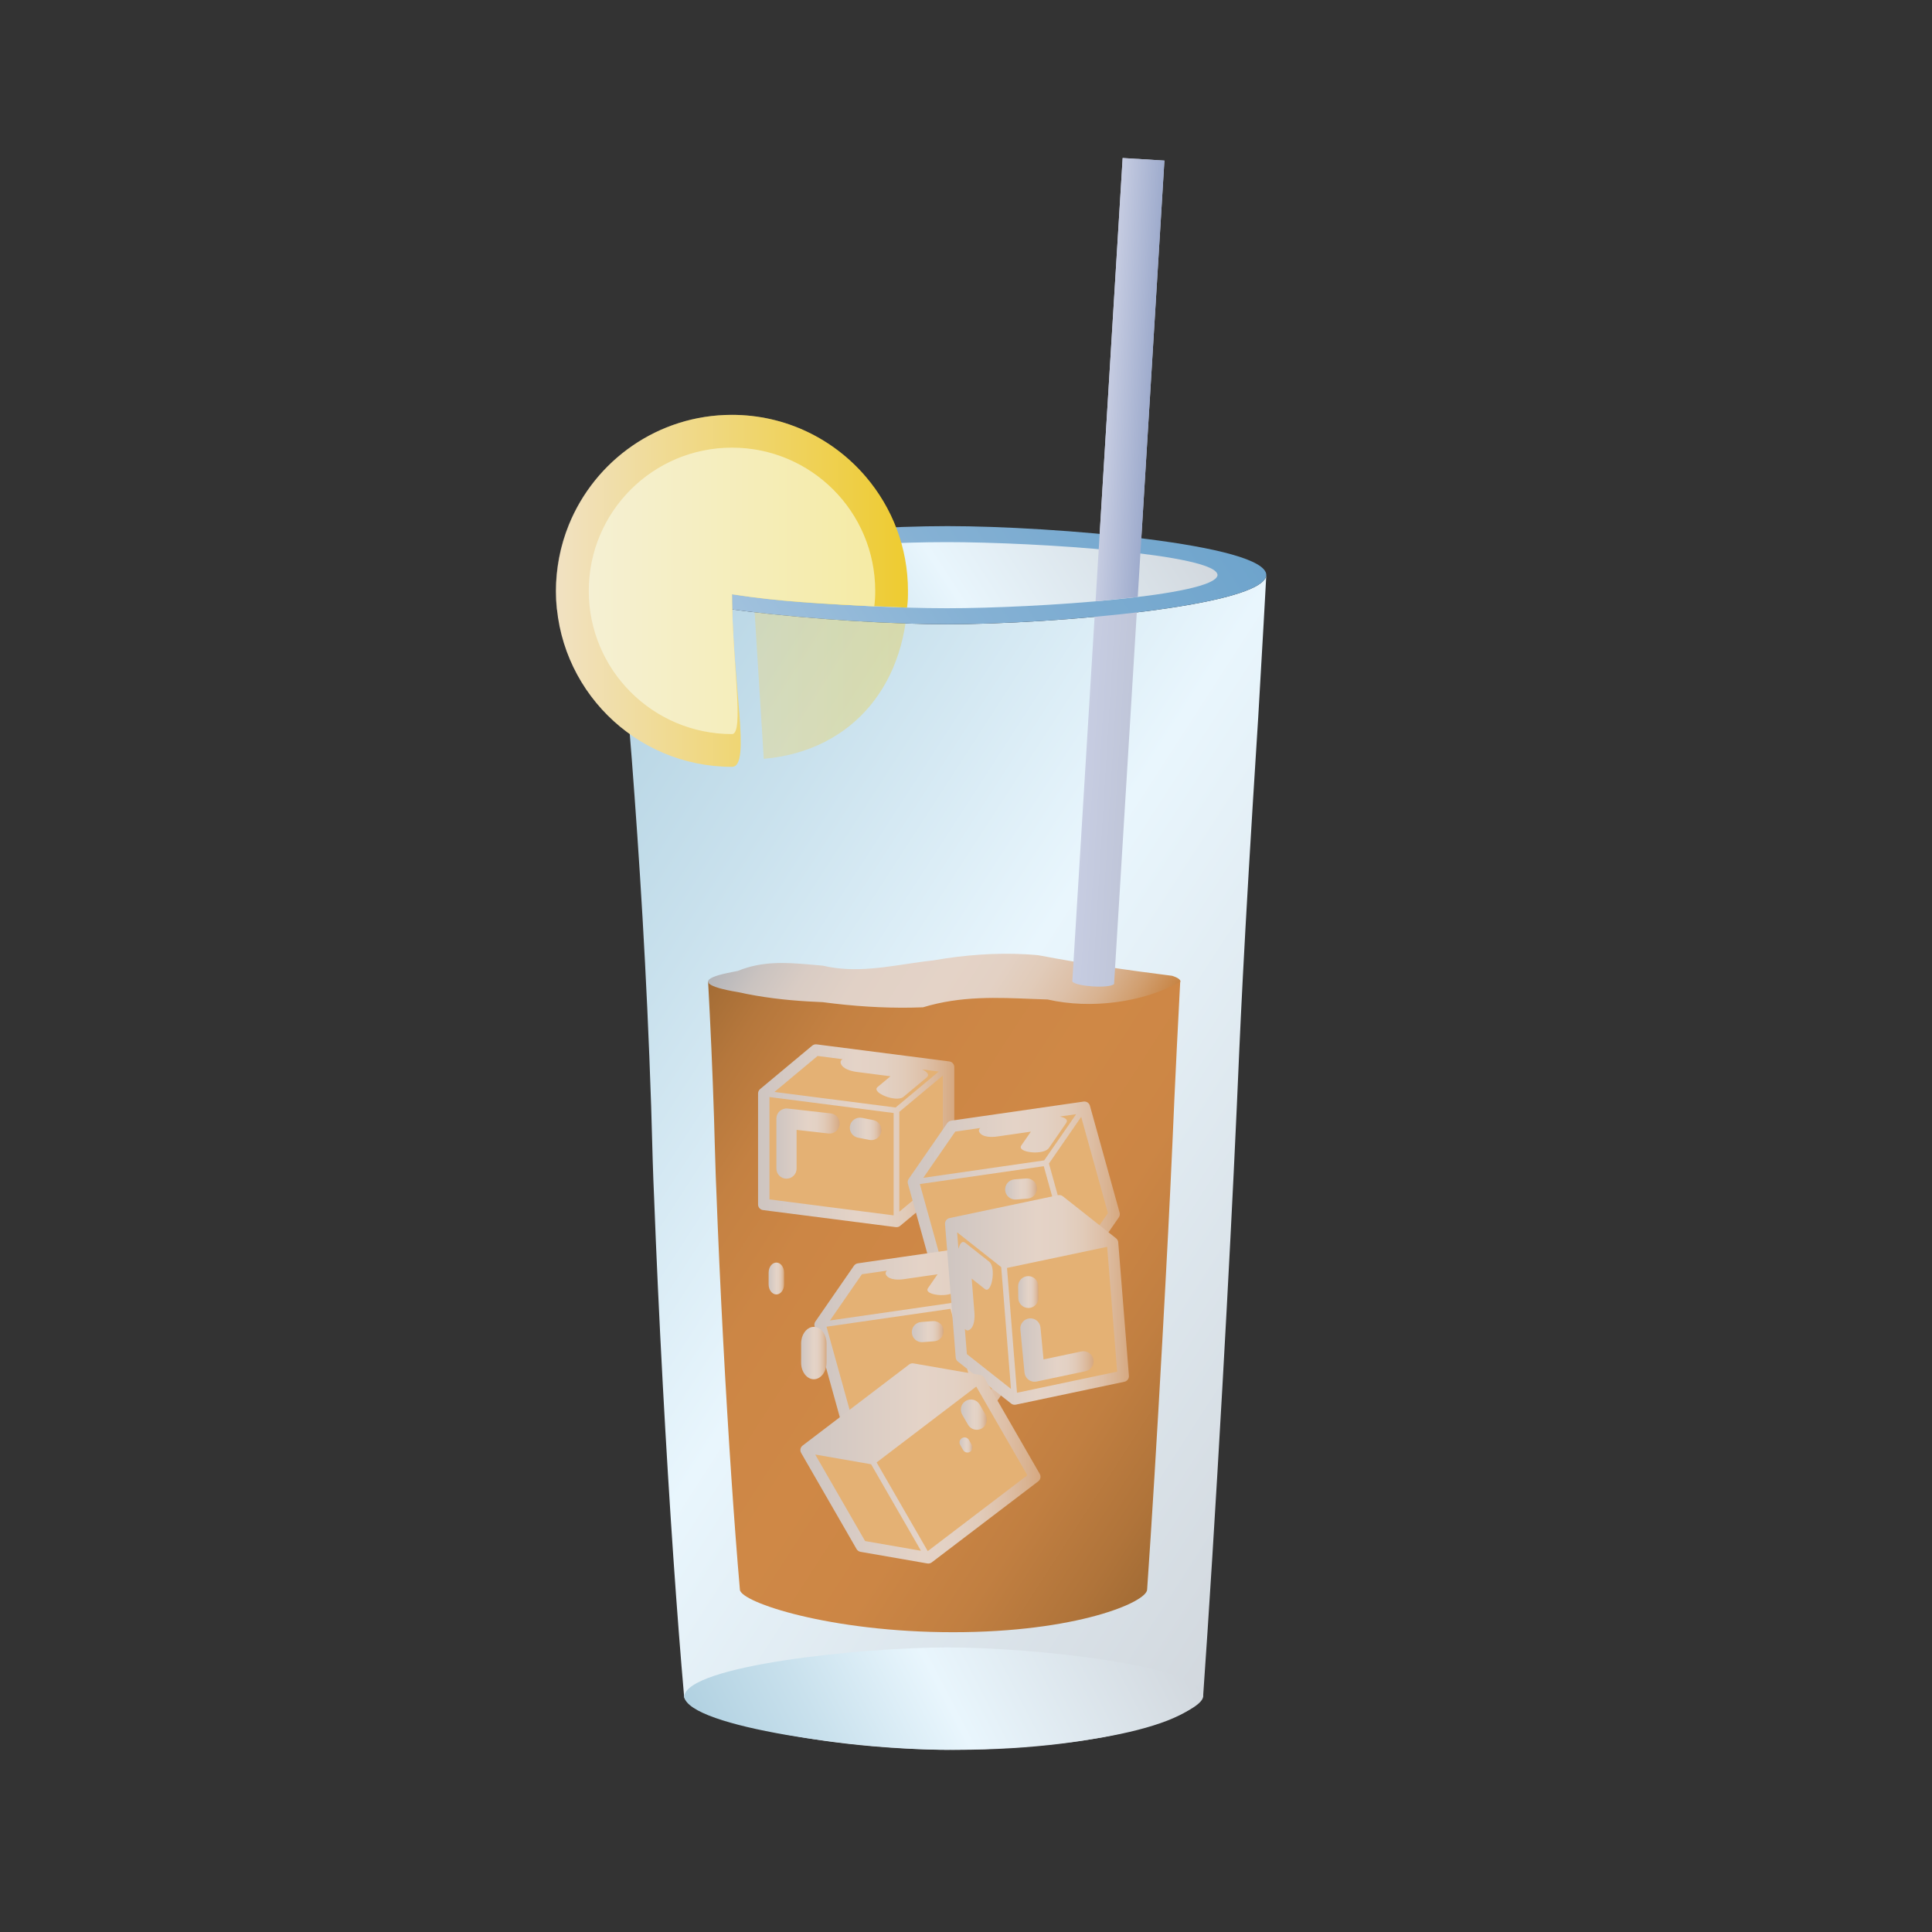 <?xml version="1.0" encoding="utf-8"?>
<!DOCTYPE svg PUBLIC "-//W3C//DTD SVG 1.1//EN" "http://www.w3.org/Graphics/SVG/1.1/DTD/svg11.dtd">
<svg version="1.1" xmlns="http://www.w3.org/2000/svg" xmlns:xlink="http://www.w3.org/1999/xlink" x="0px" y="0px" width="160px"
  height="160px" viewBox="0 0 160 160" enable-background="new 0 0 160 160" xml:space="preserve">
  <rect x="0" y="0" width="160" height="160" fill="#333333" stroke="none"/>
  <linearGradient id="SVGID_1_" gradientUnits="userSpaceOnUse" x1="38.784" y1="67.059" x2="115.235" y2="116.503">
    <stop  offset="0" style="stop-color:#B1D1E1"/>
    <stop  offset="0.231" style="stop-color:#C9E1ED"/>
    <stop  offset="0.5" style="stop-color:#E9F6FD"/>
    <stop  offset="1" style="stop-color:#D2D8DE"/>
  </linearGradient>
  <path fill="url(#SVGID_1_)" d="M102.41,92.016c0.006-0.13,0.012-0.259,0.018-0.39
    c0.001-0.028,0.003-0.061,0.004-0.089c0.001-0.023,0.002-0.046,0.003-0.069
    c0.252-5.676,0.478-11.935,1.766-32.067c0.144-2.439,0.293-5.027,0.444-7.71
    c0.078-1.379,0.153-2.734,0.225-4.055c-0.252,2.562-17.633,4.062-26.402,4.062
    c-8.769,0-26.598-1.515-27.12-4.062c0.061,1.322,0.129,2.678,0.204,4.056
    c0.216,3.995,0.484,7.777,0.769,11.169c0.611,8.003,1.236,17.543,1.605,28.759
    c0.001,0.01,0.001,0.02,0.001,0.031c0.025,0.938,0.053,1.916,0.084,2.926
    c0.027,1.001,0.056,2.003,0.098,3.143c0.018,0.474,0.038,0.953,0.06,1.435
    c0.18,4.73,0.423,10.011,0.724,15.583c0.545,10.07,1.179,19.178,1.764,25.773
    c0.07,1.296,9.494,4.403,22.503,4.403c13.008,0,20.401-3.104,20.475-4.4
    c0.466-6.601,1.037-15.712,1.605-25.781C101.725,106.146,102.128,98.255,102.41,92.016z"/>
  <linearGradient id="SVGID_2_" gradientUnits="userSpaceOnUse" x1="45.493" y1="48.601" x2="104.864" y2="48.601">
    <stop  offset="0" style="stop-color:#F1E2C5"/>
    <stop  offset="0.304" style="stop-color:#EFD468"/>
    <stop  offset="0.5" style="stop-color:#EECB30"/>
    <stop  offset="0.725" style="stop-color:#E8C519"/>
    <stop  offset="1" style="stop-color:#E2BE02"/>
  </linearGradient>
  <path opacity="0.35" fill="url(#SVGID_2_)" d="M74.879,46.027c-0.191-0.941-0.472-1.85-0.834-2.716
    c-2.227-5.322-7.505-9.031-13.627-8.953c-4.445,0.056-8.394,2.103-11.027,5.276
    c-2.134,2.571-3.406,5.88-3.36,9.484c0.007,0.598,0.016,0.807,0.093,1.385
    c4.088-0.228,8.519-0.416,12.92-1.048v-8.381h2.85l1.357,21.769
    c7.526-0.661,12.026-6.42,11.928-14.097C75.167,47.815,75.058,46.911,74.879,46.027z"/>
  <linearGradient id="SVGID_3_" gradientUnits="userSpaceOnUse" x1="53.261" y1="89.606" x2="101.905" y2="121.065">
    <stop  offset="0" style="stop-color:#A36C35"/>
    <stop  offset="0.082" style="stop-color:#B5773C"/>
    <stop  offset="0.185" style="stop-color:#C48142"/>
    <stop  offset="0.308" style="stop-color:#CC8645"/>
    <stop  offset="0.5" style="stop-color:#CF8846"/>
    <stop  offset="0.665" style="stop-color:#CC8645"/>
    <stop  offset="0.802" style="stop-color:#C17F41"/>
    <stop  offset="0.929" style="stop-color:#B0743A"/>
    <stop  offset="1" style="stop-color:#A36C35"/>
  </linearGradient>
  <path fill="url(#SVGID_3_)" d="M97.106,94.447c0.003-0.069,0.206-5.101,0.635-13.159h-39.1
    c0.191,3.492,0.361,7.243,0.491,11.264c0,0.008,0.001,0.016,0.001,0.025
    c0.019,0.75,0.027,1.063,0.052,1.871c0.021,0.8,0.057,2.071,0.091,2.983
    c0.014,0.378,0.03,0.762,0.047,1.147c0.141,3.783,0.332,8.006,0.568,12.462
    c0.428,8.053,0.925,15.337,1.384,20.611c0.055,1.037,7.449,3.522,17.658,3.522
    c10.207,0,16.009-2.482,16.066-3.519c0.366-5.279,0.814-12.564,1.26-20.617
    C96.639,104.169,96.885,99.436,97.106,94.447z"/>
  <linearGradient id="SVGID_4_" gradientUnits="userSpaceOnUse" x1="64.387" y1="72.35" x2="92.002" y2="90.21">
    <stop  offset="0" style="stop-color:#B3B5B9"/>
    <stop  offset="0.008" style="stop-color:#B5B6BA"/>
    <stop  offset="0.097" style="stop-color:#CAC3C0"/>
    <stop  offset="0.196" style="stop-color:#D9CCC4"/>
    <stop  offset="0.315" style="stop-color:#E1D1C6"/>
    <stop  offset="0.5" style="stop-color:#E4D3C7"/>
    <stop  offset="0.603" style="stop-color:#E3D1C4"/>
    <stop  offset="0.689" style="stop-color:#E1CBB9"/>
    <stop  offset="0.769" style="stop-color:#DDC0A8"/>
    <stop  offset="0.845" style="stop-color:#D8B290"/>
    <stop  offset="0.918" style="stop-color:#D19F70"/>
    <stop  offset="0.988" style="stop-color:#C9884A"/>
    <stop  offset="1" style="stop-color:#C78343"/>
  </linearGradient>
  <path fill="url(#SVGID_4_)" d="M97.766,81.297c-3.153,1.752-7.445,2.288-11.009,1.476
    c-0.384-0.013-0.765-0.027-1.144-0.042c-3.032-0.118-5.998-0.273-9.173,0.689
    c-0.334,0.013-0.666,0.022-0.999,0.028c-2.324,0.035-4.695-0.109-7.32-0.455
    c-0.388-0.016-0.772-0.035-1.158-0.057c-1.918-0.11-3.861-0.333-5.868-0.778
    c-0.311-0.05-0.596-0.103-0.852-0.158c-1.028-0.219-1.602-0.459-1.602-0.711
    c0-0.252,0.574-0.492,1.602-0.711c0.257-0.054,0.542-0.108,0.853-0.169
    c2.008-0.825,3.95-0.701,5.867-0.541c0.387,0.034,0.774,0.069,1.169,0.102
    c2.766,0.654,5.436,0.061,8.025-0.294c0.373-0.052,0.745-0.099,1.119-0.138
    c2.603-0.455,5.148-0.644,7.64-0.51c0.356,0.019,0.711,0.045,1.064,0.078
    c3.804,0.725,7.559,1.262,11.092,1.706C97.518,80.955,97.766,81.12,97.766,81.297z"/>
    <linearGradient id="SVGID_5_" gradientUnits="userSpaceOnUse" x1="102.84" y1="120.266" x2="109.902" y2="120.266" gradientTransform="matrix(0.998 0.061 -0.061 0.998 -4.495 -78.978)">
    <stop  offset="0" style="stop-color:#C7CDE2"/>
    <stop  offset="0.5" style="stop-color:#C0C6D9"/>
    <stop  offset="0.586" style="stop-color:#BAC3D7"/>
    <stop  offset="1" style="stop-color:#A3B4CF"/>
  </linearGradient>
  <path fill="url(#SVGID_5_)" d="M92.262,81.499c-0.431,0.376-3.101,0.207-3.459-0.211l4.17-68.201
    l3.459,0.211L92.262,81.499z"/>
  <linearGradient id="SVGID_6_" gradientUnits="userSpaceOnUse" x1="59.203" y1="59.865" x2="97.064" y2="35.378">
    <stop  offset="0" style="stop-color:#ACC8E1"/>
    <stop  offset="0.5" style="stop-color:#85B1D4"/>
    <stop  offset="1" style="stop-color:#6EA4CC"/>
  </linearGradient>
  <path fill="url(#SVGID_6_)" d="M78.47,43.571c-8.773,0-26.879,1.474-27.123,4.064
    c0.522,2.547,18.35,4.063,27.123,4.063c8.767,0,26.148-1.501,26.4-4.063
    C104.908,45.06,87.236,43.571,78.47,43.571z"/>
  <linearGradient id="SVGID_7_" gradientUnits="userSpaceOnUse" x1="-149.575" y1="151.894" x2="-111.713" y2="127.407" gradientTransform="matrix(0.803 -0 -0 1 183.1 0.726)">
    <stop  offset="0" style="stop-color:#B1D1E1"/>
    <stop  offset="0.231" style="stop-color:#C9E1ED"/>
    <stop  offset="0.5" style="stop-color:#E9F6FD"/>
    <stop  offset="1" style="stop-color:#D2D8DE"/>
  </linearGradient>
  <path fill="url(#SVGID_7_)" d="M78.438,136.434c-7.044,0.003-21.584,1.486-21.781,4.076
    c0.418,2.546,14.733,4.403,21.778,4.403c8.087,0,19.306-1.296,21.2-4.427
    C99.667,137.912,85.478,136.43,78.438,136.434z"/>
  <linearGradient id="SVGID_8_" gradientUnits="userSpaceOnUse" x1="62.072" y1="58.007" x2="94.176" y2="37.244">
    <stop  offset="0" style="stop-color:#B1D1E1"/>
    <stop  offset="0.231" style="stop-color:#C9E1ED"/>
    <stop  offset="0.5" style="stop-color:#E9F6FD"/>
    <stop  offset="1" style="stop-color:#D2D8DE"/>
  </linearGradient>
  <path fill="url(#SVGID_8_)" d="M78.415,44.896c-7.449,0-22.822,0.993-23.03,2.739
    c0.444,1.716,15.581,2.737,23.03,2.737c7.444,0,22.202-1.012,22.415-2.737
    C100.863,45.9,85.859,44.896,78.415,44.896z"/>
  <polygon fill-rule="evenodd" clip-rule="evenodd" fill="#E4B174" points="67.565,86.957 78.558,88.369 78.558,97.56
    74.243,101.157 63.25,99.745 63.25,90.554"/>
  <linearGradient id="SVGID_9_" gradientUnits="userSpaceOnUse" x1="62.778" y1="94.057" x2="79.029" y2="94.057">
    <stop  offset="0" style="stop-color:#CEC5C1"/>
    <stop  offset="0.5" style="stop-color:#E4D3C7"/>
    <stop  offset="0.635" style="stop-color:#E3D1C4"/>
    <stop  offset="0.747" style="stop-color:#E1CBB9"/>
    <stop  offset="0.85" style="stop-color:#DEC0A8"/>
    <stop  offset="0.948" style="stop-color:#D9B290"/>
    <stop  offset="1" style="stop-color:#D6A880"/>
  </linearGradient>
  <path fill="url(#SVGID_9_)" d="M78.618,87.902l-10.992-1.412c-0.129-0.017-0.262,0.022-0.362,0.106
    l-4.315,3.597c-0.107,0.09-0.17,0.222-0.17,0.362v9.191c0,0.237,0.177,0.438,0.412,0.468
    l10.993,1.412c0.02,0.003,0.04,0.004,0.06,0.004c0.11,0,0.217-0.038,0.302-0.109l4.315-3.598
    c0.108-0.089,0.17-0.222,0.17-0.362v-9.191C79.029,88.132,78.853,87.932,78.618,87.902z
     M67.709,87.451l2.073,0.267c-0.13,0.069-0.206,0.178-0.152,0.348
    c0.149,0.474,0.905,0.653,1.321,0.707c0.931,0.12,1.862,0.239,2.794,0.359
    c-0.356,0.298-0.713,0.595-1.07,0.892c-0.553,0.46,1.558,1.302,2.142,0.815
    c0.642-0.534,1.283-1.069,1.925-1.604c0.288-0.24,0.01-0.483-0.359-0.668l1.361,0.175l-3.574,2.978
    l-10.034-1.29L67.709,87.451z M63.722,90.852l10.285,1.322v8.478l-10.285-1.322V90.852z
     M74.479,100.347v-8.27l3.607-3.007v8.27L74.479,100.347z"/>
  <linearGradient id="SVGID_10_" gradientUnits="userSpaceOnUse" x1="64.296" y1="94.706" x2="69.54" y2="94.706">
    <stop  offset="0" style="stop-color:#CEC5C1"/>
    <stop  offset="0.5" style="stop-color:#E4D3C7"/>
    <stop  offset="0.635" style="stop-color:#E3D1C4"/>
    <stop  offset="0.747" style="stop-color:#E1CBB9"/>
    <stop  offset="0.85" style="stop-color:#DEC0A8"/>
    <stop  offset="0.948" style="stop-color:#D9B290"/>
    <stop  offset="1" style="stop-color:#D6A880"/>
  </linearGradient>
  <path fill="url(#SVGID_10_)" d="M68.797,92.206l-3.571-0.402c-0.236-0.025-0.473,0.049-0.651,0.208
    c-0.178,0.159-0.279,0.386-0.279,0.624v4.14c0,0.463,0.374,0.837,0.837,0.837
    c0.463,0,0.837-0.375,0.837-0.837v-3.204l2.64,0.298c0.46,0.051,0.874-0.279,0.925-0.739
    C69.586,92.673,69.256,92.258,68.797,92.206z"/>
  <linearGradient id="SVGID_11_" gradientUnits="userSpaceOnUse" x1="70.377" y1="93.489" x2="72.999" y2="93.489">
    <stop  offset="0" style="stop-color:#CEC5C1"/>
    <stop  offset="0.5" style="stop-color:#E4D3C7"/>
    <stop  offset="0.635" style="stop-color:#E3D1C4"/>
    <stop  offset="0.747" style="stop-color:#E1CBB9"/>
    <stop  offset="0.85" style="stop-color:#DEC0A8"/>
    <stop  offset="0.948" style="stop-color:#D9B290"/>
    <stop  offset="1" style="stop-color:#D6A880"/>
  </linearGradient>
  <path fill="url(#SVGID_11_)" d="M72.323,92.761l-0.948-0.186c-0.454-0.087-0.894,0.206-0.983,0.659
    c-0.089,0.454,0.206,0.894,0.66,0.983l0.948,0.186c0.054,0.011,0.109,0.016,0.162,0.016
    c0.392,0,0.742-0.277,0.82-0.676C73.072,93.29,72.777,92.85,72.323,92.761z"/>
  <polygon fill-rule="evenodd" clip-rule="evenodd" fill="#E4B174" points="78.837,93.278 89.807,91.695 92.268,100.55
    89.074,105.172 78.104,106.754 75.644,97.898"/>
  <linearGradient id="SVGID_12_" gradientUnits="userSpaceOnUse" x1="75.172" y1="99.225" x2="92.74" y2="99.225">
    <stop  offset="0" style="stop-color:#CEC5C1"/>
    <stop  offset="0.5" style="stop-color:#E4D3C7"/>
    <stop  offset="0.635" style="stop-color:#E3D1C4"/>
    <stop  offset="0.747" style="stop-color:#E1CBB9"/>
    <stop  offset="0.85" style="stop-color:#DEC0A8"/>
    <stop  offset="0.948" style="stop-color:#D9B290"/>
    <stop  offset="1" style="stop-color:#D6A880"/>
  </linearGradient>
  <path fill="url(#SVGID_12_)" d="M89.74,91.228l-10.969,1.582c-0.128,0.018-0.246,0.091-0.321,0.199
    l-3.195,4.62c-0.08,0.115-0.104,0.26-0.067,0.395l2.46,8.856
    c0.063,0.228,0.288,0.374,0.522,0.341l10.97-1.582c0.02-0.003,0.04-0.007,0.059-0.013
    c0.106-0.029,0.199-0.095,0.262-0.186l3.194-4.621c0.081-0.115,0.105-0.26,0.067-0.394
    l-2.46-8.856C90.199,91.341,89.975,91.195,89.74,91.228z M79.109,93.714l2.069-0.298
    c-0.107,0.101-0.151,0.226-0.053,0.376c0.27,0.417,1.047,0.388,1.461,0.328
    c0.929-0.134,1.859-0.268,2.788-0.402c-0.264,0.382-0.528,0.764-0.793,1.145
    c-0.409,0.592,1.85,0.838,2.283,0.212c0.475-0.686,0.95-1.373,1.425-2.06
    c0.213-0.309-0.12-0.468-0.525-0.547l1.358-0.196l-2.646,3.826l-10.013,1.444L79.109,93.714z
     M76.178,98.059l10.263-1.48l2.27,8.168l-10.264,1.48L76.178,98.059z M89.084,104.327l-2.214-7.968
    l2.67-3.863l2.214,7.967L89.084,104.327z"/>
  <linearGradient id="SVGID_13_" gradientUnits="userSpaceOnUse" x1="83.24" y1="98.467" x2="85.878" y2="98.467">
    <stop  offset="0" style="stop-color:#CEC5C1"/>
    <stop  offset="0.5" style="stop-color:#E4D3C7"/>
    <stop  offset="0.635" style="stop-color:#E3D1C4"/>
    <stop  offset="0.747" style="stop-color:#E1CBB9"/>
    <stop  offset="0.85" style="stop-color:#DEC0A8"/>
    <stop  offset="0.948" style="stop-color:#D9B290"/>
    <stop  offset="1" style="stop-color:#D6A880"/>
  </linearGradient>
  <path fill="url(#SVGID_13_)" d="M84.976,97.595l-0.963,0.074c-0.461,0.038-0.806,0.438-0.771,0.899
    c0.036,0.461,0.438,0.806,0.899,0.77l0.963-0.074c0.056-0.004,0.109-0.014,0.161-0.028
    c0.378-0.105,0.64-0.465,0.61-0.871C85.84,97.904,85.437,97.559,84.976,97.595z"/>
  <polygon fill-rule="evenodd" clip-rule="evenodd" fill="#E4B174" points="71.109,105.091 82.078,103.508
    84.539,112.364 81.345,116.985 70.375,118.567 67.915,109.711"/>
  <linearGradient id="SVGID_14_" gradientUnits="userSpaceOnUse" x1="67.443" y1="111.038" x2="85.011" y2="111.038">
    <stop  offset="0" style="stop-color:#CEC5C1"/>
    <stop  offset="0.5" style="stop-color:#E4D3C7"/>
    <stop  offset="0.635" style="stop-color:#E3D1C4"/>
    <stop  offset="0.747" style="stop-color:#E1CBB9"/>
    <stop  offset="0.85" style="stop-color:#DEC0A8"/>
    <stop  offset="0.948" style="stop-color:#D9B290"/>
    <stop  offset="1" style="stop-color:#D6A880"/>
  </linearGradient>
  <path fill="url(#SVGID_14_)" d="M82.011,103.042l-10.969,1.582c-0.128,0.018-0.246,0.091-0.321,0.199
    l-3.195,4.62c-0.08,0.115-0.104,0.26-0.067,0.395l2.46,8.856c0.063,0.228,0.288,0.374,0.522,0.341
    l10.97-1.582c0.02-0.003,0.04-0.007,0.059-0.013c0.106-0.029,0.199-0.095,0.262-0.186
    l3.194-4.621c0.081-0.115,0.105-0.26,0.067-0.394l-2.46-8.856
    C82.47,103.154,82.246,103.008,82.011,103.042z M71.38,105.528l2.069-0.298
    c-0.107,0.101-0.151,0.226-0.053,0.376c0.27,0.417,1.047,0.388,1.461,0.328
    c0.929-0.134,1.859-0.268,2.788-0.402c-0.264,0.382-0.528,0.764-0.793,1.145
    c-0.409,0.592,1.85,0.838,2.283,0.212c0.475-0.686,0.95-1.373,1.425-2.06
    c0.213-0.309-0.12-0.468-0.525-0.547l1.358-0.196l-2.646,3.826l-10.013,1.444L71.38,105.528z
     M68.449,109.872l10.263-1.48l2.27,8.169l-10.264,1.48L68.449,109.872z M81.355,116.14l-2.214-7.968
    l2.67-3.863l2.214,7.967L81.355,116.14z"/>
  <linearGradient id="SVGID_15_" gradientUnits="userSpaceOnUse" x1="75.511" y1="110.28" x2="78.149" y2="110.28">
    <stop  offset="0" style="stop-color:#CEC5C1"/>
    <stop  offset="0.5" style="stop-color:#E4D3C7"/>
    <stop  offset="0.635" style="stop-color:#E3D1C4"/>
    <stop  offset="0.747" style="stop-color:#E1CBB9"/>
    <stop  offset="0.85" style="stop-color:#DEC0A8"/>
    <stop  offset="0.948" style="stop-color:#D9B290"/>
    <stop  offset="1" style="stop-color:#D6A880"/>
  </linearGradient>
  <path fill="url(#SVGID_15_)" d="M77.247,109.408l-0.963,0.074c-0.461,0.038-0.806,0.438-0.771,0.899
    c0.036,0.461,0.438,0.806,0.899,0.77l0.963-0.074c0.056-0.004,0.109-0.014,0.161-0.028
    c0.378-0.105,0.64-0.465,0.61-0.871C78.111,109.717,77.708,109.373,77.247,109.408z"/>
  <polygon fill-rule="evenodd" clip-rule="evenodd" fill="#E4B174" points="79.619,112.385 78.733,101.337
    87.727,99.441 92.136,102.922 93.022,113.969 84.029,115.865"/>
  <linearGradient id="SVGID_16_" gradientUnits="userSpaceOnUse" x1="78.262" y1="107.653" x2="93.495" y2="107.653">
    <stop  offset="0" style="stop-color:#CEC5C1"/>
    <stop  offset="0.5" style="stop-color:#E4D3C7"/>
    <stop  offset="0.635" style="stop-color:#E3D1C4"/>
    <stop  offset="0.747" style="stop-color:#E1CBB9"/>
    <stop  offset="0.85" style="stop-color:#DEC0A8"/>
    <stop  offset="0.948" style="stop-color:#D9B290"/>
    <stop  offset="1" style="stop-color:#D6A880"/>
  </linearGradient>
  <path fill="url(#SVGID_16_)" d="M78.263,101.375l0.885,11.047c0.011,0.13,0.075,0.251,0.178,0.333
    l4.41,3.481c0.109,0.087,0.252,0.12,0.39,0.091l8.994-1.896
    c0.232-0.049,0.392-0.264,0.373-0.5l-0.886-11.048c-0.002-0.02-0.005-0.039-0.009-0.059
    c-0.023-0.108-0.082-0.204-0.169-0.273l-4.41-3.48c-0.109-0.087-0.252-0.12-0.389-0.092
    l-8.994,1.896C78.404,100.924,78.245,101.138,78.263,101.375z M80.073,112.142l-0.167-2.084
    c0.093,0.113,0.216,0.165,0.371,0.077c0.433-0.244,0.453-1.02,0.419-1.438
    c-0.074-0.936-0.15-1.872-0.225-2.808c0.365,0.288,0.729,0.576,1.093,0.863
    c0.565,0.446,0.953-1.794,0.356-2.265c-0.655-0.517-1.311-1.035-1.966-1.552
    c-0.294-0.233-0.475,0.09-0.58,0.489l-0.109-1.368l3.651,2.882l0.808,10.085L80.073,112.142z
    M84.223,115.342l-0.828-10.337l8.296-1.749l0.828,10.336L84.223,115.342z"/>
  <linearGradient id="SVGID_17_" gradientUnits="userSpaceOnUse" x1="84.497" y1="111.805" x2="90.566" y2="111.805">
    <stop  offset="0" style="stop-color:#CEC5C1"/>
    <stop  offset="0.5" style="stop-color:#E4D3C7"/>
    <stop  offset="0.635" style="stop-color:#E3D1C4"/>
    <stop  offset="0.747" style="stop-color:#E1CBB9"/>
    <stop  offset="0.85" style="stop-color:#DEC0A8"/>
    <stop  offset="0.948" style="stop-color:#D9B290"/>
    <stop  offset="1" style="stop-color:#D6A880"/>
  </linearGradient>
  <path fill="url(#SVGID_17_)" d="M86.168,109.937c-0.045-0.461-0.454-0.798-0.914-0.753
    c-0.459,0.044-0.797,0.453-0.753,0.913l0.343,3.577c0.024,0.236,0.146,0.453,0.338,0.594
    c0.192,0.141,0.434,0.193,0.668,0.144l4.051-0.854c0.453-0.095,0.742-0.539,0.646-0.991
    c-0.095-0.453-0.539-0.742-0.992-0.646l-3.135,0.661"/>
  <linearGradient id="SVGID_18_" gradientUnits="userSpaceOnUse" x1="84.316" y1="107.003" x2="86.003" y2="107.003">
    <stop  offset="0" style="stop-color:#CEC5C1"/>
    <stop  offset="0.5" style="stop-color:#E4D3C7"/>
    <stop  offset="0.635" style="stop-color:#E3D1C4"/>
    <stop  offset="0.747" style="stop-color:#E1CBB9"/>
    <stop  offset="0.85" style="stop-color:#DEC0A8"/>
    <stop  offset="0.948" style="stop-color:#D9B290"/>
    <stop  offset="1" style="stop-color:#D6A880"/>
  </linearGradient>
  <path fill="url(#SVGID_18_)" d="M84.316,106.531l0.013,0.966c0.008,0.462,0.387,0.831,0.849,0.826
    c0.462-0.007,0.831-0.387,0.826-0.849l-0.014-0.966c-0.001-0.056-0.007-0.11-0.018-0.162
    c-0.081-0.383-0.423-0.668-0.83-0.663C84.679,105.69,84.309,106.069,84.316,106.531z"/>
  <polygon fill-rule="evenodd" clip-rule="evenodd" fill="#E4B174" points="75.574,113.374 66.755,120.088
    71.345,128.051 76.88,129.012 85.699,122.298 81.109,114.336"/>
  <linearGradient id="SVGID_19_" gradientUnits="userSpaceOnUse" x1="66.284" y1="121.193" x2="86.17" y2="121.193">
    <stop  offset="0" style="stop-color:#CEC5C1"/>
    <stop  offset="0.5" style="stop-color:#E4D3C7"/>
    <stop  offset="0.635" style="stop-color:#E3D1C4"/>
    <stop  offset="0.747" style="stop-color:#E1CBB9"/>
    <stop  offset="0.85" style="stop-color:#DEC0A8"/>
    <stop  offset="0.948" style="stop-color:#D9B290"/>
    <stop  offset="1" style="stop-color:#D6A880"/>
  </linearGradient>
  <path fill="url(#SVGID_19_)" d="M66.347,120.323l4.59,7.964c0.07,0.121,0.19,0.205,0.328,0.229l5.534,0.962
    c0.11,0.019,0.222-0.001,0.317-0.057c0.017-0.009,0.034-0.02,0.05-0.032l8.819-6.713
    c0.189-0.144,0.241-0.406,0.123-0.612l-4.59-7.963c-0.07-0.122-0.19-0.206-0.328-0.229
    l-5.535-0.961c-0.129-0.023-0.262,0.01-0.366,0.09l-8.818,6.713
    C66.281,119.856,66.228,120.118,66.347,120.323z M85.083,122.175l-8.25,6.282l-4.235-7.345l8.251-6.282
    L85.083,122.175z M71.644,127.624l-4.13-7.165l4.626,0.804l4.13,7.165L71.644,127.624z"/>
  <linearGradient id="SVGID_20_" gradientUnits="userSpaceOnUse" x1="79.573" y1="117.154" x2="81.728" y2="117.154">
    <stop  offset="0" style="stop-color:#CEC5C1"/>
    <stop  offset="0.5" style="stop-color:#E4D3C7"/>
    <stop  offset="0.635" style="stop-color:#E3D1C4"/>
    <stop  offset="0.747" style="stop-color:#E1CBB9"/>
    <stop  offset="0.85" style="stop-color:#DEC0A8"/>
    <stop  offset="0.948" style="stop-color:#D9B290"/>
    <stop  offset="1" style="stop-color:#D6A880"/>
  </linearGradient>
  <path fill="url(#SVGID_20_)" d="M81.134,116.317l0.484,0.837c0.229,0.401,0.093,0.913-0.308,1.144
    c-0.4,0.23-0.911,0.093-1.143-0.307l-0.483-0.838c-0.027-0.048-0.049-0.098-0.067-0.149
    c-0.126-0.37,0.022-0.791,0.375-0.994C80.392,115.78,80.904,115.917,81.134,116.317z"/>
  <linearGradient id="SVGID_21_" gradientUnits="userSpaceOnUse" x1="79.464" y1="119.666" x2="80.54" y2="119.666">
    <stop  offset="0" style="stop-color:#CEC5C1"/>
    <stop  offset="0.5" style="stop-color:#E4D3C7"/>
    <stop  offset="0.635" style="stop-color:#E3D1C4"/>
    <stop  offset="0.747" style="stop-color:#E1CBB9"/>
    <stop  offset="0.85" style="stop-color:#DEC0A8"/>
    <stop  offset="0.948" style="stop-color:#D9B290"/>
    <stop  offset="1" style="stop-color:#D6A880"/>
  </linearGradient>
  <path fill="url(#SVGID_21_)" d="M80.243,119.248l0.241,0.418c0.115,0.2,0.047,0.456-0.153,0.571
    c-0.2,0.115-0.456,0.047-0.571-0.153l-0.241-0.419c-0.014-0.024-0.025-0.049-0.034-0.074
    c-0.063-0.185,0.011-0.395,0.187-0.496C79.873,118.98,80.128,119.048,80.243,119.248z"/>
  <linearGradient id="SVGID_22_" gradientUnits="userSpaceOnUse" x1="63.654" y1="105.881" x2="64.936" y2="105.881">
    <stop  offset="0" style="stop-color:#CEC5C1"/>
    <stop  offset="0.5" style="stop-color:#E4D3C7"/>
    <stop  offset="0.635" style="stop-color:#E3D1C4"/>
    <stop  offset="0.747" style="stop-color:#E1CBB9"/>
    <stop  offset="0.85" style="stop-color:#DEC0A8"/>
    <stop  offset="0.948" style="stop-color:#D9B290"/>
    <stop  offset="1" style="stop-color:#D6A880"/>
  </linearGradient>
  <path fill="url(#SVGID_22_)" d="M64.936,105.397v0.967c-0.001,0.462-0.287,0.836-0.642,0.837
    c-0.354-0.001-0.64-0.375-0.641-0.837l0.001-0.967c0-0.056,0.005-0.11,0.013-0.162
    c0.057-0.383,0.317-0.675,0.629-0.675C64.65,104.561,64.936,104.936,64.936,105.397z"/>
  <linearGradient id="SVGID_23_" gradientUnits="userSpaceOnUse" x1="66.343" y1="112.054" x2="68.45" y2="112.054">
    <stop  offset="0" style="stop-color:#CEC5C1"/>
    <stop  offset="0.5" style="stop-color:#E4D3C7"/>
    <stop  offset="0.635" style="stop-color:#E3D1C4"/>
    <stop  offset="0.747" style="stop-color:#E1CBB9"/>
    <stop  offset="0.85" style="stop-color:#DEC0A8"/>
    <stop  offset="0.948" style="stop-color:#D9B290"/>
    <stop  offset="1" style="stop-color:#D6A880"/>
  </linearGradient>
  <path fill="url(#SVGID_23_)" d="M68.45,111.259v1.589c-0.002,0.759-0.471,1.373-1.054,1.376
    c-0.581-0.001-1.051-0.617-1.052-1.376l0.001-1.589c0-0.092,0.008-0.181,0.021-0.267
    c0.094-0.63,0.521-1.108,1.033-1.108C67.98,109.885,68.45,110.501,68.45,111.259z"/>
  <linearGradient id="SVGID_24_" gradientUnits="userSpaceOnUse" x1="45.508" y1="48.932" x2="104.878" y2="48.932">
    <stop  offset="0" style="stop-color:#F1E2C5"/>
    <stop  offset="0.304" style="stop-color:#EFD468"/>
    <stop  offset="0.5" style="stop-color:#EECB30"/>
    <stop  offset="0.725" style="stop-color:#E8C519"/>
    <stop  offset="1" style="stop-color:#E2BE02"/>
  </linearGradient>
  <path fill="url(#SVGID_24_)" d="M75.119,50.319c0.07-0.579,0.075-0.787,0.075-1.387
    c0-3.604-1.315-6.895-3.481-9.439c-2.674-3.14-6.648-5.136-11.094-5.136
    c-6.122,0-11.353,3.777-13.512,9.126c-0.351,0.87-0.622,1.782-0.8,2.726
    c-0.167,0.885-0.263,1.792-0.263,2.723c0,8.048,6.525,14.574,14.575,14.574c1.63,0,0-6.893,0-14.574
    c0-0.002,0.001,0.285,0.001,0.282C65.539,49.986,70.543,50.122,75.119,50.319z"/>
  <linearGradient id="SVGID_25_" gradientUnits="userSpaceOnUse" x1="48.322" y1="48.933" x2="96.639" y2="48.933">
    <stop  offset="0" style="stop-color:#F5F0D4"/>
    <stop  offset="0.5" style="stop-color:#F5EBA5"/>
    <stop  offset="1" style="stop-color:#ECE3A7"/>
  </linearGradient>
  <path fill="url(#SVGID_25_)" d="M60.62,37.072c-6.551,0-11.861,5.311-11.861,11.861
    c0,6.551,5.311,11.861,11.861,11.861c1.047,0,0-6.038,0-11.861c0-0.002,0.001,0.285,0.001,0.282
    c3.98,0.623,7.557,0.778,11.782,1.002c0.062-0.495,0.079-0.772,0.079-1.284
    C72.481,42.382,67.171,37.072,60.62,37.072z"/>
  <linearGradient id="SVGID_26_" gradientUnits="userSpaceOnUse" x1="102.928" y1="418.313" x2="109.989" y2="418.313" gradientTransform="matrix(0.998 0.061 -0.032 0.522 2.397 -193.198)">
    <stop  offset="0" style="stop-color:#C7CDE2"/>
    <stop  offset="0.5" style="stop-color:#9FACCD"/>
    <stop  offset="1" style="stop-color:#8B9CC2"/>
  </linearGradient>
  <polygon fill="url(#SVGID_26_)" points="94.222,49.441 90.728,49.801 92.973,13.087 96.432,13.298"/>

</svg>
